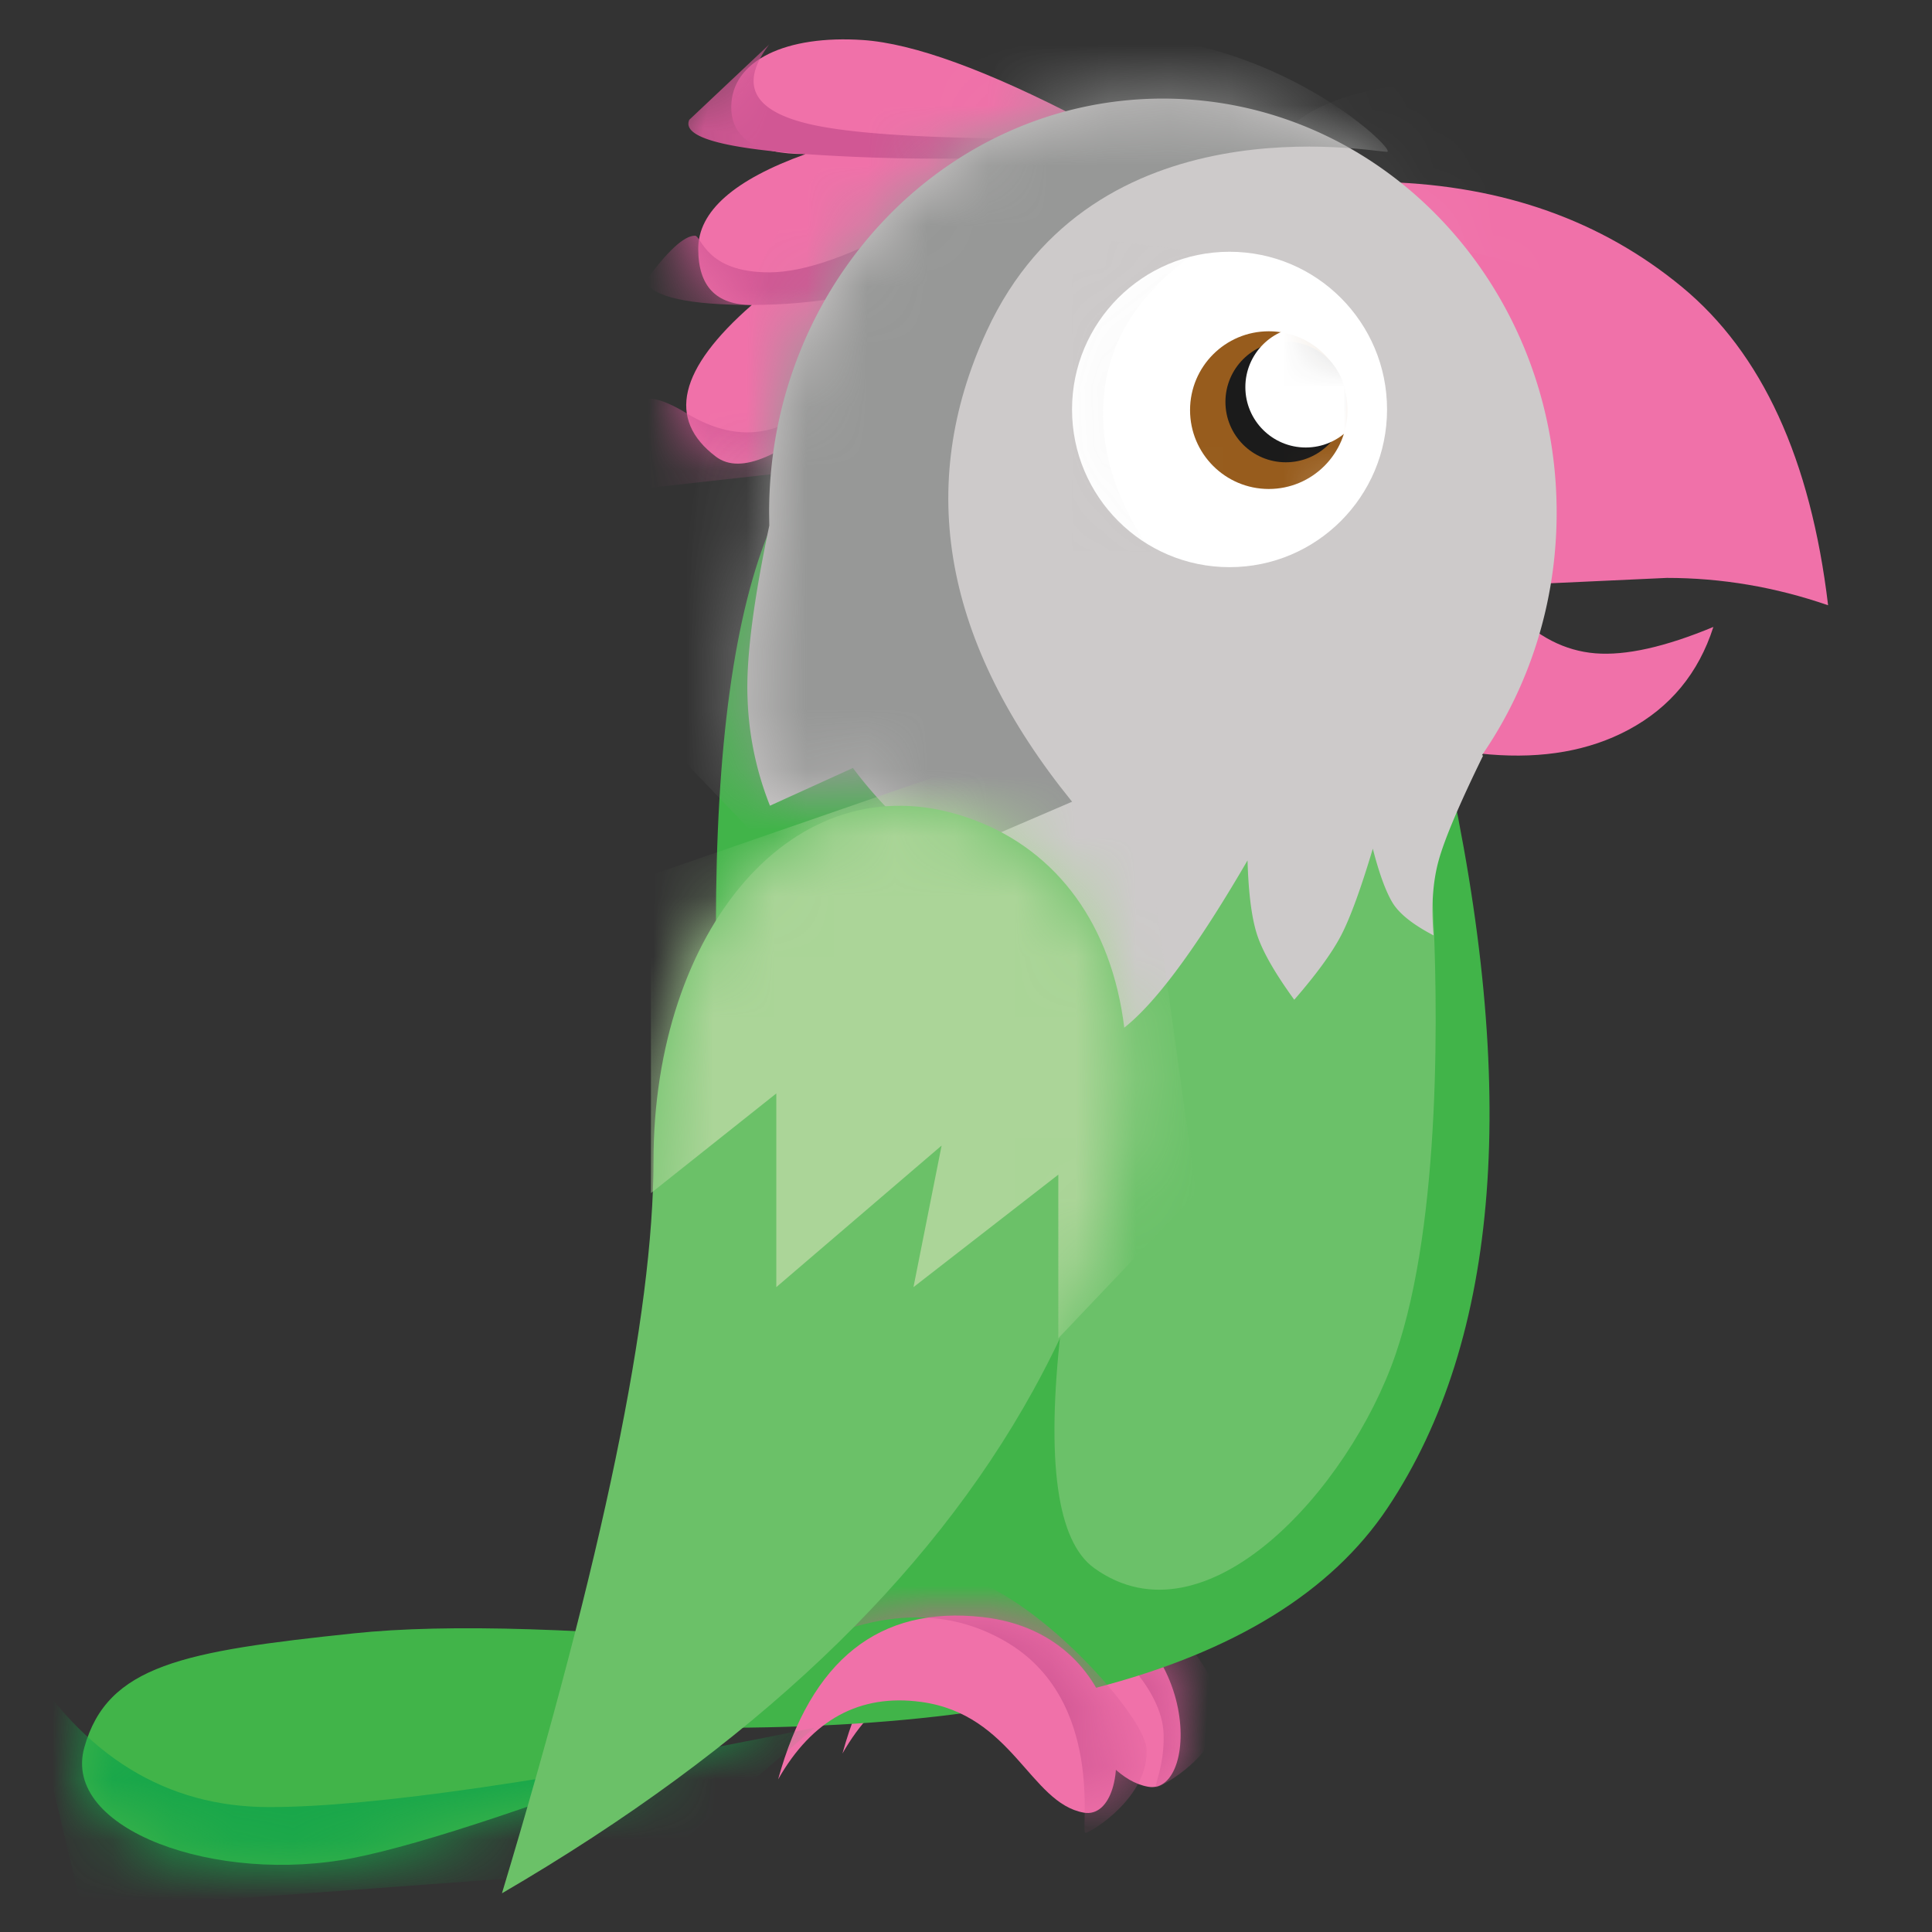 <svg xmlns="http://www.w3.org/2000/svg" xmlns:xlink="http://www.w3.org/1999/xlink" width="32" height="32" xmlns:v="https://vecta.io/nano"><rect width="100%" height="100%" fill="#333333" stroke="none"/><style><![CDATA[.B{fill-rule:nonzero}.C{fill:#fff}.D{fill:#d15794}.E{fill:#f071a9}]]></style><defs><path d="M.414 2.713c.565-.992 1.354-1.42 2.367-1.283 1.519.205 1.803 1.674 2.695 1.834S6.368.312 3.8.025C2.088-.166.959.73.414 2.713z" id="A"/><path d="M0 2.713c.565-.992 1.354-1.42 2.367-1.283 1.519.205 1.803 1.674 2.695 1.834S5.955.312 3.386.025C1.674-.166.546.73 0 2.713z" id="B"/><path d="M.038 1.973c-.382 1.365 2.199 2.281 4.467 1.829 1.149-.229 3.196-.913 6.139-2.052.928-.359 1.586-1.379.909-1.445-3.15-.31-5.5-.384-7.048-.221C1.682.381.42.608.038 1.973z" id="C"/><path d="M13.231 12.192l.582-2.361c.411.43.87.666 1.375.707s1.157-.105 1.956-.437c-.246.766-.716 1.335-1.409 1.705-.644.344-1.409.48-2.296.407l-.207-.02.582-2.361-.582 2.361zm-1.491-9.459c1.925.06 3.551.638 4.88 1.734s2.136 2.854 2.424 5.275c-.874-.302-1.765-.453-2.671-.453l-2.499.115c-.022-1.315-.121-2.34-.297-3.077s-.788-1.935-1.837-3.594zM3.057.38c.84.057 2.055.499 3.646 1.327C3.465 6.04 1.439 7.898.623 7.281s-.617-1.454.595-2.513c-.592 0-.888-.31-.888-.93s.593-1.143 1.778-1.569c-.82 0-1.231-.26-1.231-.779C.878.71 1.797.295 3.057.38z" id="D"/><path d="M7.403.396c3.602 0 6.522 3.07 6.522 6.857 0 1.501-.459 2.889-1.237 4.018l.019.007c-.393.803-.638 1.382-.736 1.736s-.126.769-.084 1.242c-.346-.18-.575-.363-.685-.549s-.218-.482-.322-.887c-.201.672-.376 1.15-.525 1.436s-.407.641-.776 1.066c-.316-.435-.52-.79-.612-1.066s-.146-.69-.162-1.242c-.902 1.551-1.627 2.507-2.175 2.867s-1.414.451-2.599.272h0l-.283-3.22c-.562-.4-1.061-.89-1.479-1.45l-1.374.625a5.27 5.27 0 0 1-.371-1.776C.496 9.685.62 8.711.896 7.412l-.012.058-.003-.217c0-3.787 2.92-6.857 6.522-6.857z" id="E"/><ellipse id="F" cx="2.609" cy="2.878" rx="2.609" ry="2.612"/><ellipse id="G" cx="2.609" cy="2.878" rx="2.609" ry="2.612"/><ellipse id="H" cx="2.609" cy="2.878" rx="2.609" ry="2.612"/><ellipse id="I" cx="2.609" cy="2.878" rx="2.609" ry="2.612"/><path d="M0 18.013C1.674 12.454 2.51 8.41 2.51 5.881c0-3.794 2.311-6.649 5.168-5.696S11.403 4.966 8.8 9.682c-1.735 3.144-4.668 5.921-8.8 8.331z" id="J"/></defs><g transform="translate(1)" fill="none" fill-rule="evenodd"><g transform="translate(12.54 26.33)"><path d="M.414 2.713c.565-.992 1.354-1.42 2.367-1.283 1.519.205 1.803 1.674 2.695 1.834S6.368.312 3.8.025C2.088-.166.959.73.414 2.713z" class="B E"/><mask id="K" class="C"><use xlink:href="#A"/></mask><path d="M5.72 3.163c-.038 0 .125-.373.08-.889-.064-.725-.871-1.47-1.85-2.034C2.831-.404 1.659-.342.433.424 1.651-.789 2.695-1.303 3.565-1.119c1.305.277 3.127 2.33 3.166 2.879.057.803-.929 1.402-1.011 1.402z" mask="url(#K)" transform="matrix(.999 .052 -.052 .999 .057 -.186)" class="B D"/></g><g class="B"><path d="M11.773 8.711l11.167 3.823c1.228 5.495.91 9.641-.955 12.438s-6.471 3.984-13.82 3.563c.911-2.417 1.449-4.141 1.617-5.172.647-3.99.43-6.708 1.076-8.015 0-2.988.305-5.2.915-6.636z" fill="#41b449"/><path d="M18.605 12.839c-2.218 7.87-2.712 12.248-1.481 13.134 1.846 1.328 4.221-1.307 4.989-3.534s.704-5.875.615-7.524c-.06-1.099-.198-2.332-.415-3.698l-2.939-.489-.768 2.111z" fill="#abd598" opacity=".4"/></g><g transform="translate(11.888 26.759)"><path d="M0 2.713c.565-.992 1.354-1.42 2.367-1.283 1.519.205 1.803 1.674 2.695 1.834S5.955.312 3.386.025C1.674-.166.546.73 0 2.713z" class="B E"/><mask id="L" class="C"><use xlink:href="#B"/></mask><path d="M5.089 3.599c-.091 0 .344-2.21-1.332-3.176C2.64-.22 1.322-.074-.198.861 1.021-.352 2.065-.867 2.935-.682c1.305.277 3.127 2.33 3.166 2.879.057.803-.929 1.402-1.012 1.402z" mask="url(#L)" class="B D"/></g><g transform="translate(.359 26.969)"><path d="M.038 1.973c-.382 1.365 2.199 2.281 4.467 1.829 1.149-.229 3.196-.913 6.139-2.052.928-.359 1.586-1.379.909-1.445-3.15-.31-5.5-.384-7.048-.221C1.682.381.42.608.038 1.973z" fill="#41b449" class="B"/><mask id="M" class="C"><use xlink:href="#C"/></mask><path d="M-1.005.442c1.033 1.68 2.401 2.52 4.106 2.52s4.715-.438 9.03-1.314L9.423 3.972 0 4.663c0 0-.335-1.407-1.005-4.221z" fill="#16a64a" mask="url(#M)" class="B"/></g><g transform="translate(10.235 .283)"><path d="M13.231 12.192l.582-2.361c.411.43.87.666 1.375.707s1.157-.105 1.956-.437c-.246.766-.716 1.335-1.409 1.705-.644.344-1.409.48-2.296.407l-.207-.02.582-2.361-.582 2.361zm-1.491-9.459c1.925.06 3.551.638 4.88 1.734s2.136 2.854 2.424 5.275c-.874-.302-1.765-.453-2.671-.453l-2.499.115c-.022-1.315-.121-2.34-.297-3.077s-.788-1.935-1.837-3.594zM3.057.38c.84.057 2.055.499 3.646 1.327C3.465 6.04 1.439 7.898.623 7.281s-.617-1.454.595-2.513c-.592 0-.888-.31-.888-.93s.593-1.143 1.778-1.569c-.82 0-1.231-.26-1.231-.779C.878.71 1.797.295 3.057.38z" class="B E"/><mask id="N" class="C"><use xlink:href="#D"/></mask><path d="M.131 6.559c.915.558 1.75.385 2.504-.52l-.281 1.442-2.995.334c-.401-1.396-.144-1.815.771-1.257z" mask="url(#N)" class="B D"/><mask id="O" class="C"><use xlink:href="#E" href="#D"/></mask><path d="M9.781 2.857c.116 1.065 2.859.384 5.61 1.843 1.497.794 2.957 3.051 4.378 6.772L18.059 1.349c-5.71-.748-8.469-.245-8.278 1.508z" opacity=".2" mask="url(#O)" class="B C"/><mask id="P" class="C"><use xlink:href="#F" href="#D"/></mask><path d="M.275 3.621c.11 0 .175.607 1.229.607.593 0 1.406-.29 2.438-.869l.314.869c-.992.36-2.005.54-3.038.54S-.404 4.64-.551 4.384c.371-.509.646-.763.826-.763z" mask="url(#P)" class="B D"/><mask id="Q" class="C"><use xlink:href="#G" href="#D"/></mask><path d="M1.25.915c-.35.787.011 1.164 1.082 1.131.799-.025 2.184-.273 4.156-.745l.058.253a32.24 32.24 0 0 1-4.3.993c-1.393.218-2.06.178-2.004-.12L1.25.915z" mask="url(#Q)" transform="matrix(.974 .225 -.225 .974 .492 -.717)" class="B D"/></g><g transform="translate(10.858 1.237)"><path d="M7.403.396c3.602 0 6.522 3.07 6.522 6.857 0 1.501-.459 2.889-1.237 4.018l.019.007c-.393.803-.638 1.382-.736 1.736s-.126.769-.084 1.242c-.346-.18-.575-.363-.685-.549s-.218-.482-.322-.887c-.201.672-.376 1.15-.525 1.436s-.407.641-.776 1.066c-.316-.435-.52-.79-.612-1.066s-.146-.69-.162-1.242c-.902 1.551-1.627 2.507-2.175 2.867s-1.414.451-2.599.272h0l-.283-3.22c-.562-.4-1.061-.89-1.479-1.45l-1.374.625a5.27 5.27 0 0 1-.371-1.776C.496 9.685.62 8.711.896 7.412l-.012.058-.003-.217c0-3.787 2.92-6.857 6.522-6.857z" fill="#cdcaca" class="B"/><mask id="R" class="C"><use xlink:href="#E"/></mask><path d="M11.116 1.278c-.244 0-4.859-.882-6.633 2.973-1.183 2.57-.711 5.167 1.416 7.791l-2.174.934c-1.046.384-1.888.436-2.528.155l-.053-.024c-.012-.006-.61-.628-1.796-1.868C-.652 5.219.762 1.494 3.59.063c4.242-2.146 7.77 1.214 7.526 1.214z" fill="#979897" mask="url(#R)" class="B"/></g><g transform="translate(16.756 3.904)"><ellipse cx="2.609" cy="2.878" rx="2.609" ry="2.612" class="B C"/><mask id="S" class="C"><use xlink:href="#F"/></mask><path d="M0 0l2.067.266C1.156.906.647 1.668.539 2.553s.148 1.775.765 2.672H0V0z" fill="#979897" opacity=".2" mask="url(#S)" class="B"/><mask id="T" class="C"><use xlink:href="#G"/></mask><ellipse fill="#975c1d" mask="url(#T)" cx="3.259" cy="2.889" rx="1.304" ry="1.306" class="B"/><mask id="U" class="C"><use xlink:href="#H"/></mask><circle fill="#1b1b1b" mask="url(#U)" cx="3.541" cy="2.753" r="1" class="B"/><mask id="V" class="C"><use xlink:href="#I"/></mask><circle mask="url(#V)" cx="3.871" cy="2.508" r="1" class="B C"/></g><g transform="translate(7.314 13.346)"><path d="M0 18.013C1.674 12.454 2.51 8.41 2.51 5.881c0-3.794 2.311-6.649 5.168-5.696S11.403 4.966 8.8 9.682c-1.735 3.144-4.668 5.921-8.8 8.331z" fill="#6bc168" class="B"/><mask id="W" class="C"><use xlink:href="#J"/></mask><path fill="#abd598" mask="url(#W)" d="M4.544 4.765v3.208l2.738-2.345-.466 2.345L9.215 6.11v2.71L11.5 6.415l-1.113-8.006-7.919 2.74v5.266z" class="B"/><mask id="X" class="C"><use xlink:href="#N" href="#J"/></mask><path d="M0 18.001c3.384-4.016 5.526-7.076 6.427-9.181S7.75 3.783 7.692.027l-9.001-1.618v13.85L0 18.001z" opacity=".2" mask="url(#X)" class="B C"/></g></g></svg>
